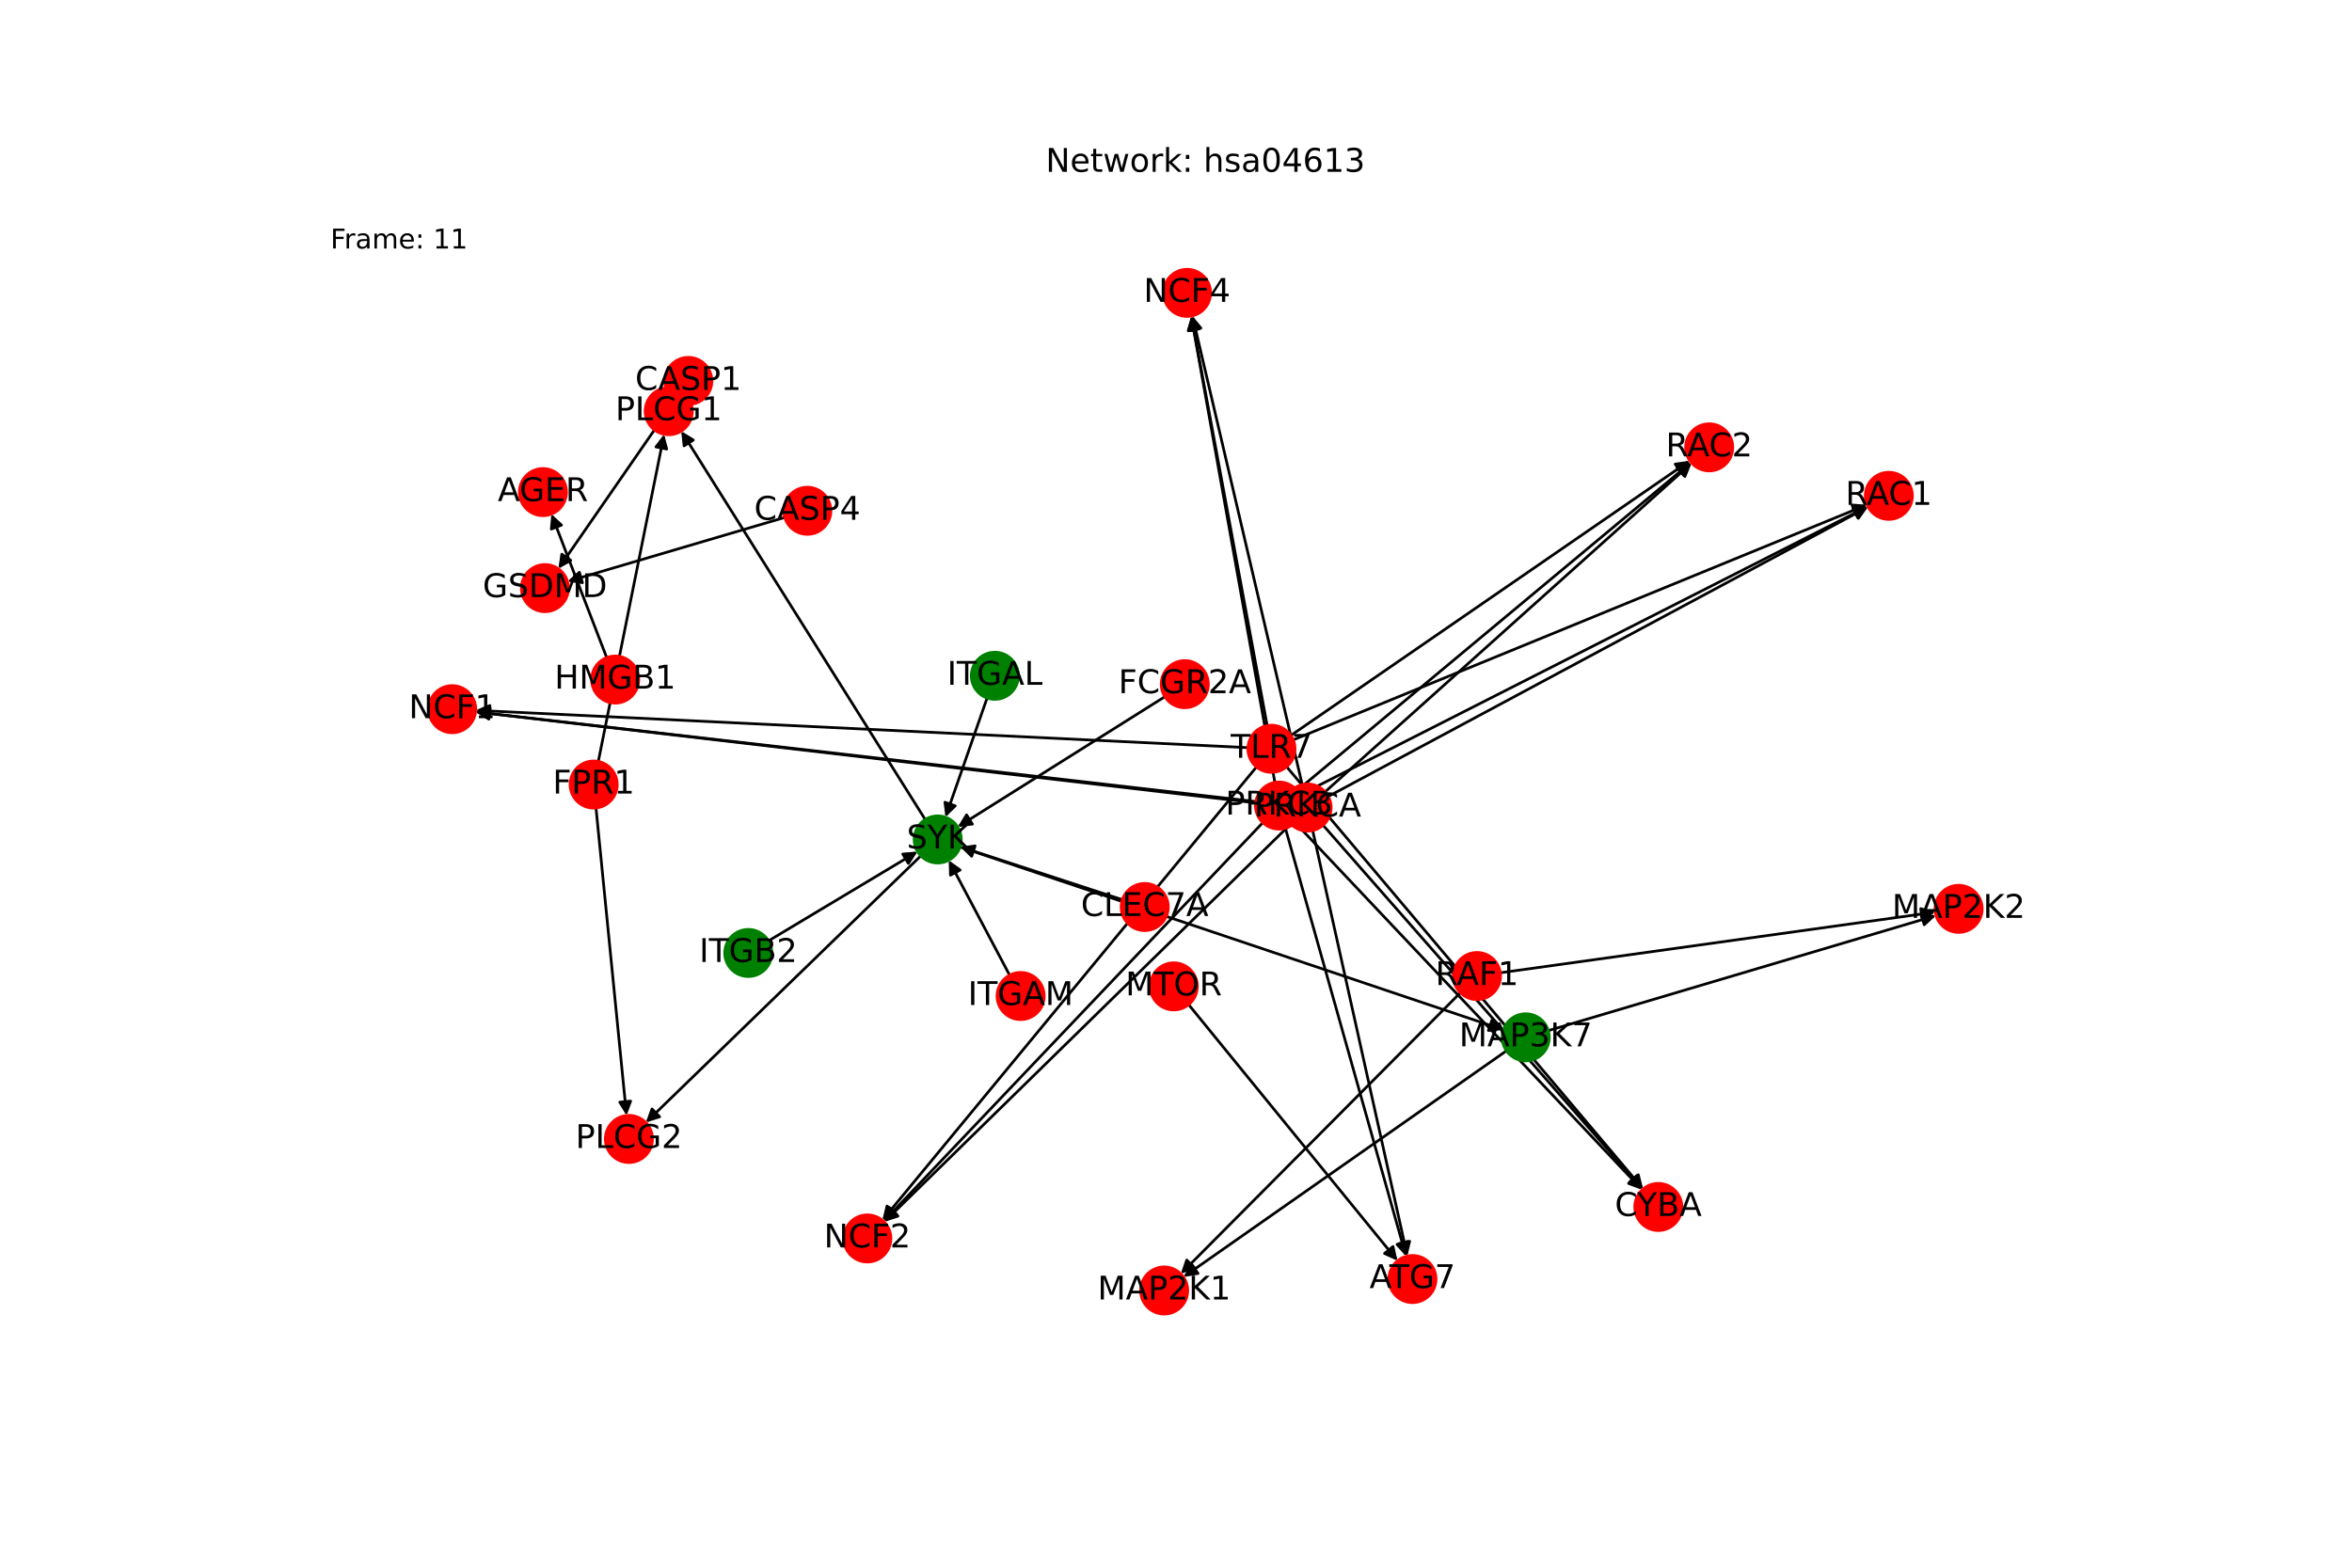 <?xml version="1.0" encoding="utf-8" standalone="no"?>
<!DOCTYPE svg PUBLIC "-//W3C//DTD SVG 1.1//EN"
  "http://www.w3.org/Graphics/SVG/1.1/DTD/svg11.dtd">
<!-- Created with matplotlib (https://matplotlib.org/) -->
<svg height="576pt" version="1.1" viewBox="0 0 864 576" width="864pt" xmlns="http://www.w3.org/2000/svg" xmlns:xlink="http://www.w3.org/1999/xlink">
 <defs>
  <style type="text/css">*{stroke-linecap:butt;stroke-linejoin:round;}</style>
 </defs>
 <g id="figure_1">
  <g id="patch_1">
   <path d="M 0 576 
L 864 576 
L 864 0 
L 0 0 
z
" style="fill:#ffffff;"/>
  </g>
  <g id="axes_1">
   <g id="patch_2">
    <path clip-path="url(#p8842f614c7)" d="M 427.897 255.983 
Q 389.851 279.904 352.752 303.229 
" style="fill:none;stroke:#000000;stroke-linecap:round;"/>
    <path clip-path="url(#p8842f614c7)" d="M 357.203 302.793 
L 352.752 303.229 
L 355.074 299.407 
L 357.203 302.793 
z
" style="stroke:#000000;stroke-linecap:round;"/>
   </g>
   <g id="patch_3">
    <path clip-path="url(#p8842f614c7)" d="M 352.686 311.196 
Q 452.473 344.782 551.201 378.011 
" style="fill:none;stroke:#000000;stroke-linecap:round;"/>
    <path clip-path="url(#p8842f614c7)" d="M 548.048 374.84 
L 551.201 378.011 
L 546.772 378.631 
L 548.048 374.84 
z
" style="stroke:#000000;stroke-linecap:round;"/>
   </g>
   <g id="patch_4">
    <path clip-path="url(#p8842f614c7)" d="M 339.87 301.098 
Q 295.066 229.755 250.857 159.36 
" style="fill:none;stroke:#000000;stroke-linecap:round;"/>
    <path clip-path="url(#p8842f614c7)" d="M 251.291 163.811 
L 250.857 159.36 
L 254.678 161.683 
L 251.291 163.811 
z
" style="stroke:#000000;stroke-linecap:round;"/>
   </g>
   <g id="patch_5">
    <path clip-path="url(#p8842f614c7)" d="M 338.261 314.461 
Q 287.751 363.454 238.043 411.668 
" style="fill:none;stroke:#000000;stroke-linecap:round;"/>
    <path clip-path="url(#p8842f614c7)" d="M 242.307 410.319 
L 238.043 411.668 
L 239.522 407.448 
L 242.307 410.319 
z
" style="stroke:#000000;stroke-linecap:round;"/>
   </g>
   <g id="patch_6">
    <path clip-path="url(#p8842f614c7)" d="M 536.456 364.754 
Q 485.108 416.384 434.548 467.22 
" style="fill:none;stroke:#000000;stroke-linecap:round;"/>
    <path clip-path="url(#p8842f614c7)" d="M 438.786 465.795 
L 434.548 467.22 
L 435.95 462.974 
L 438.786 465.795 
z
" style="stroke:#000000;stroke-linecap:round;"/>
   </g>
   <g id="patch_7">
    <path clip-path="url(#p8842f614c7)" d="M 551.138 357.418 
Q 631.027 346.27 709.809 335.275 
" style="fill:none;stroke:#000000;stroke-linecap:round;"/>
    <path clip-path="url(#p8842f614c7)" d="M 705.571 333.847 
L 709.809 335.275 
L 706.124 337.809 
L 705.571 333.847 
z
" style="stroke:#000000;stroke-linecap:round;"/>
   </g>
   <g id="patch_8">
    <path clip-path="url(#p8842f614c7)" d="M 247.93 147.077 
Q 226.52 178.022 205.746 208.047 
" style="fill:none;stroke:#000000;stroke-linecap:round;"/>
    <path clip-path="url(#p8842f614c7)" d="M 209.666 205.895 
L 205.746 208.047 
L 206.377 203.619 
L 209.666 205.895 
z
" style="stroke:#000000;stroke-linecap:round;"/>
   </g>
   <g id="patch_9">
    <path clip-path="url(#p8842f614c7)" d="M 288.268 190.119 
Q 248.38 201.878 209.564 213.321 
" style="fill:none;stroke:#000000;stroke-linecap:round;"/>
    <path clip-path="url(#p8842f614c7)" d="M 213.967 214.108 
L 209.564 213.321 
L 212.836 210.271 
L 213.967 214.108 
z
" style="stroke:#000000;stroke-linecap:round;"/>
   </g>
   <g id="patch_10">
    <path clip-path="url(#p8842f614c7)" d="M 222.863 241.608 
Q 212.712 215.249 202.964 189.933 
" style="fill:none;stroke:#000000;stroke-linecap:round;"/>
    <path clip-path="url(#p8842f614c7)" d="M 202.535 194.384 
L 202.964 189.933 
L 206.268 192.947 
L 202.535 194.384 
z
" style="stroke:#000000;stroke-linecap:round;"/>
   </g>
   <g id="patch_11">
    <path clip-path="url(#p8842f614c7)" d="M 370.874 358.294 
Q 359.701 337.19 349.051 317.075 
" style="fill:none;stroke:#000000;stroke-linecap:round;"/>
    <path clip-path="url(#p8842f614c7)" d="M 349.155 321.546 
L 349.051 317.075 
L 352.69 319.674 
L 349.155 321.546 
z
" style="stroke:#000000;stroke-linecap:round;"/>
   </g>
   <g id="patch_12">
    <path clip-path="url(#p8842f614c7)" d="M 553.372 386.101 
Q 494.06 427.643 435.663 468.543 
" style="fill:none;stroke:#000000;stroke-linecap:round;"/>
    <path clip-path="url(#p8842f614c7)" d="M 440.086 467.886 
L 435.663 468.543 
L 437.792 464.61 
L 440.086 467.886 
z
" style="stroke:#000000;stroke-linecap:round;"/>
   </g>
   <g id="patch_13">
    <path clip-path="url(#p8842f614c7)" d="M 568.771 378.666 
Q 639.981 357.527 710.12 336.706 
" style="fill:none;stroke:#000000;stroke-linecap:round;"/>
    <path clip-path="url(#p8842f614c7)" d="M 705.716 335.927 
L 710.12 336.706 
L 706.854 339.762 
L 705.716 335.927 
z
" style="stroke:#000000;stroke-linecap:round;"/>
   </g>
   <g id="patch_14">
    <path clip-path="url(#p8842f614c7)" d="M 436.651 369.123 
Q 475.02 416.179 512.683 462.369 
" style="fill:none;stroke:#000000;stroke-linecap:round;"/>
    <path clip-path="url(#p8842f614c7)" d="M 511.705 458.005 
L 512.683 462.369 
L 508.605 460.533 
L 511.705 458.005 
z
" style="stroke:#000000;stroke-linecap:round;"/>
   </g>
   <g id="patch_15">
    <path clip-path="url(#p8842f614c7)" d="M 412.286 330.567 
Q 382.497 320.843 353.771 311.467 
" style="fill:none;stroke:#000000;stroke-linecap:round;"/>
    <path clip-path="url(#p8842f614c7)" d="M 356.953 314.609 
L 353.771 311.467 
L 358.194 310.807 
L 356.953 314.609 
z
" style="stroke:#000000;stroke-linecap:round;"/>
   </g>
   <g id="patch_16">
    <path clip-path="url(#p8842f614c7)" d="M 482.213 305.164 
Q 499.597 383.327 516.738 460.399 
" style="fill:none;stroke:#000000;stroke-linecap:round;"/>
    <path clip-path="url(#p8842f614c7)" d="M 517.822 456.06 
L 516.738 460.399 
L 513.917 456.928 
L 517.822 456.06 
z
" style="stroke:#000000;stroke-linecap:round;"/>
   </g>
   <g id="patch_17">
    <path clip-path="url(#p8842f614c7)" d="M 486.047 303.217 
Q 544.755 370.086 602.726 436.115 
" style="fill:none;stroke:#000000;stroke-linecap:round;"/>
    <path clip-path="url(#p8842f614c7)" d="M 601.589 431.79 
L 602.726 436.115 
L 598.584 434.429 
L 601.589 431.79 
z
" style="stroke:#000000;stroke-linecap:round;"/>
   </g>
   <g id="patch_18">
    <path clip-path="url(#p8842f614c7)" d="M 471.725 295.718 
Q 323.218 278.638 175.82 261.686 
" style="fill:none;stroke:#000000;stroke-linecap:round;"/>
    <path clip-path="url(#p8842f614c7)" d="M 179.566 264.13 
L 175.82 261.686 
L 180.023 260.157 
L 179.566 264.13 
z
" style="stroke:#000000;stroke-linecap:round;"/>
   </g>
   <g id="patch_19">
    <path clip-path="url(#p8842f614c7)" d="M 474.146 302.764 
Q 399.476 375.868 325.605 448.191 
" style="fill:none;stroke:#000000;stroke-linecap:round;"/>
    <path clip-path="url(#p8842f614c7)" d="M 329.862 446.822 
L 325.605 448.191 
L 327.064 443.964 
L 329.862 446.822 
z
" style="stroke:#000000;stroke-linecap:round;"/>
   </g>
   <g id="patch_20">
    <path clip-path="url(#p8842f614c7)" d="M 478.357 288.273 
Q 458.193 202.157 438.284 117.129 
" style="fill:none;stroke:#000000;stroke-linecap:round;"/>
    <path clip-path="url(#p8842f614c7)" d="M 437.249 121.479 
L 438.284 117.129 
L 441.143 120.567 
L 437.249 121.479 
z
" style="stroke:#000000;stroke-linecap:round;"/>
   </g>
   <g id="patch_21">
    <path clip-path="url(#p8842f614c7)" d="M 487.965 292.613 
Q 587.093 239.439 685.236 186.795 
" style="fill:none;stroke:#000000;stroke-linecap:round;"/>
    <path clip-path="url(#p8842f614c7)" d="M 680.765 186.923 
L 685.236 186.795 
L 682.656 190.448 
L 680.765 186.923 
z
" style="stroke:#000000;stroke-linecap:round;"/>
   </g>
   <g id="patch_22">
    <path clip-path="url(#p8842f614c7)" d="M 486.777 290.926 
Q 554.098 230.538 620.586 170.896 
" style="fill:none;stroke:#000000;stroke-linecap:round;"/>
    <path clip-path="url(#p8842f614c7)" d="M 616.273 172.078 
L 620.586 170.896 
L 618.944 175.056 
L 616.273 172.078 
z
" style="stroke:#000000;stroke-linecap:round;"/>
   </g>
   <g id="patch_23">
    <path clip-path="url(#p8842f614c7)" d="M 472.195 304.321 
Q 494.353 382.965 516.209 460.532 
" style="fill:none;stroke:#000000;stroke-linecap:round;"/>
    <path clip-path="url(#p8842f614c7)" d="M 517.049 456.14 
L 516.209 460.532 
L 513.199 457.225 
L 517.049 456.14 
z
" style="stroke:#000000;stroke-linecap:round;"/>
   </g>
   <g id="patch_24">
    <path clip-path="url(#p8842f614c7)" d="M 475.792 302.278 
Q 539.51 369.722 602.46 436.353 
" style="fill:none;stroke:#000000;stroke-linecap:round;"/>
    <path clip-path="url(#p8842f614c7)" d="M 601.167 432.072 
L 602.46 436.353 
L 598.259 434.819 
L 601.167 432.072 
z
" style="stroke:#000000;stroke-linecap:round;"/>
   </g>
   <g id="patch_25">
    <path clip-path="url(#p8842f614c7)" d="M 461.248 294.981 
Q 317.98 278.277 175.823 261.702 
" style="fill:none;stroke:#000000;stroke-linecap:round;"/>
    <path clip-path="url(#p8842f614c7)" d="M 179.564 264.152 
L 175.823 261.702 
L 180.027 260.179 
L 179.564 264.152 
z
" style="stroke:#000000;stroke-linecap:round;"/>
   </g>
   <g id="patch_26">
    <path clip-path="url(#p8842f614c7)" d="M 463.876 302.262 
Q 394.232 375.507 325.358 447.943 
" style="fill:none;stroke:#000000;stroke-linecap:round;"/>
    <path clip-path="url(#p8842f614c7)" d="M 329.564 446.422 
L 325.358 447.943 
L 326.665 443.666 
L 329.564 446.422 
z
" style="stroke:#000000;stroke-linecap:round;"/>
   </g>
   <g id="patch_27">
    <path clip-path="url(#p8842f614c7)" d="M 468.317 287.461 
Q 452.95 201.797 437.782 117.234 
" style="fill:none;stroke:#000000;stroke-linecap:round;"/>
    <path clip-path="url(#p8842f614c7)" d="M 436.519 121.525 
L 437.782 117.234 
L 440.457 120.818 
L 436.519 121.525 
z
" style="stroke:#000000;stroke-linecap:round;"/>
   </g>
   <g id="patch_28">
    <path clip-path="url(#p8842f614c7)" d="M 477.567 292.06 
Q 581.85 239.078 685.136 186.601 
" style="fill:none;stroke:#000000;stroke-linecap:round;"/>
    <path clip-path="url(#p8842f614c7)" d="M 680.664 186.63 
L 685.136 186.601 
L 682.476 190.196 
L 680.664 186.63 
z
" style="stroke:#000000;stroke-linecap:round;"/>
   </g>
   <g id="patch_29">
    <path clip-path="url(#p8842f614c7)" d="M 476.498 290.442 
Q 548.855 230.175 620.353 170.623 
" style="fill:none;stroke:#000000;stroke-linecap:round;"/>
    <path clip-path="url(#p8842f614c7)" d="M 616 171.647 
L 620.353 170.623 
L 618.56 174.72 
L 616 171.647 
z
" style="stroke:#000000;stroke-linecap:round;"/>
   </g>
   <g id="patch_30">
    <path clip-path="url(#p8842f614c7)" d="M 472.659 281.743 
Q 538.125 359.295 602.871 435.993 
" style="fill:none;stroke:#000000;stroke-linecap:round;"/>
    <path clip-path="url(#p8842f614c7)" d="M 601.819 431.646 
L 602.871 435.993 
L 598.762 434.226 
L 601.819 431.646 
z
" style="stroke:#000000;stroke-linecap:round;"/>
   </g>
   <g id="patch_31">
    <path clip-path="url(#p8842f614c7)" d="M 458.423 274.705 
Q 316.589 267.846 175.871 261.041 
" style="fill:none;stroke:#000000;stroke-linecap:round;"/>
    <path clip-path="url(#p8842f614c7)" d="M 179.77 263.232 
L 175.871 261.041 
L 179.963 259.237 
L 179.77 263.232 
z
" style="stroke:#000000;stroke-linecap:round;"/>
   </g>
   <g id="patch_32">
    <path clip-path="url(#p8842f614c7)" d="M 461.56 281.802 
Q 392.845 365.077 324.842 447.488 
" style="fill:none;stroke:#000000;stroke-linecap:round;"/>
    <path clip-path="url(#p8842f614c7)" d="M 328.931 445.676 
L 324.842 447.488 
L 325.845 443.13 
L 328.931 445.676 
z
" style="stroke:#000000;stroke-linecap:round;"/>
   </g>
   <g id="patch_33">
    <path clip-path="url(#p8842f614c7)" d="M 465.494 266.609 
Q 451.563 191.366 437.835 117.222 
" style="fill:none;stroke:#000000;stroke-linecap:round;"/>
    <path clip-path="url(#p8842f614c7)" d="M 436.597 121.52 
L 437.835 117.222 
L 440.53 120.792 
L 436.597 121.52 
z
" style="stroke:#000000;stroke-linecap:round;"/>
   </g>
   <g id="patch_34">
    <path clip-path="url(#p8842f614c7)" d="M 475.082 271.84 
Q 580.459 228.649 684.802 185.882 
" style="fill:none;stroke:#000000;stroke-linecap:round;"/>
    <path clip-path="url(#p8842f614c7)" d="M 680.343 185.549 
L 684.802 185.882 
L 681.86 189.25 
L 680.343 185.549 
z
" style="stroke:#000000;stroke-linecap:round;"/>
   </g>
   <g id="patch_35">
    <path clip-path="url(#p8842f614c7)" d="M 474.203 270.211 
Q 547.47 219.744 619.816 169.911 
" style="fill:none;stroke:#000000;stroke-linecap:round;"/>
    <path clip-path="url(#p8842f614c7)" d="M 615.387 170.533 
L 619.816 169.911 
L 617.656 173.827 
L 615.387 170.533 
z
" style="stroke:#000000;stroke-linecap:round;"/>
   </g>
   <g id="patch_36">
    <path clip-path="url(#p8842f614c7)" d="M 282.311 345.686 
Q 309.681 329.284 336.092 313.457 
" style="fill:none;stroke:#000000;stroke-linecap:round;"/>
    <path clip-path="url(#p8842f614c7)" d="M 331.633 313.798 
L 336.092 313.457 
L 333.689 317.229 
L 331.633 313.798 
z
" style="stroke:#000000;stroke-linecap:round;"/>
   </g>
   <g id="patch_37">
    <path clip-path="url(#p8842f614c7)" d="M 219.79 279.76 
Q 231.87 219.668 243.73 160.671 
" style="fill:none;stroke:#000000;stroke-linecap:round;"/>
    <path clip-path="url(#p8842f614c7)" d="M 240.981 164.198 
L 243.73 160.671 
L 244.903 164.987 
L 240.981 164.198 
z
" style="stroke:#000000;stroke-linecap:round;"/>
   </g>
   <g id="patch_38">
    <path clip-path="url(#p8842f614c7)" d="M 218.94 296.874 
Q 224.554 353.364 230.058 408.742 
" style="fill:none;stroke:#000000;stroke-linecap:round;"/>
    <path clip-path="url(#p8842f614c7)" d="M 231.653 404.563 
L 230.058 408.742 
L 227.673 404.959 
L 231.653 404.563 
z
" style="stroke:#000000;stroke-linecap:round;"/>
   </g>
   <g id="patch_39">
    <path clip-path="url(#p8842f614c7)" d="M 362.604 256.471 
Q 354.967 278.362 347.698 299.198 
" style="fill:none;stroke:#000000;stroke-linecap:round;"/>
    <path clip-path="url(#p8842f614c7)" d="M 350.904 296.08 
L 347.698 299.198 
L 347.127 294.762 
L 350.904 296.08 
z
" style="stroke:#000000;stroke-linecap:round;"/>
   </g>
   <g id="PathCollection_1">
    <defs>
     <path d="M 0 8.66 
C 2.297 8.66 4.5 7.748 6.124 6.124 
C 7.748 4.5 8.66 2.297 8.66 -0 
C 8.66 -2.297 7.748 -4.5 6.124 -6.124 
C 4.5 -7.748 2.297 -8.66 0 -8.66 
C -2.297 -8.66 -4.5 -7.748 -6.124 -6.124 
C -7.748 -4.5 -8.66 -2.297 -8.66 0 
C -8.66 2.297 -7.748 4.5 -6.124 6.124 
C -4.5 7.748 -2.297 8.66 0 8.66 
z
" id="C0_0_b2b2efe4bd"/>
    </defs>
    <g clip-path="url(#p8842f614c7)">
     <use style="fill:#ff0000;stroke:#ff0000;" x="435.228" xlink:href="#C0_0_b2b2efe4bd" y="251.374"/>
    </g>
    <g clip-path="url(#p8842f614c7)">
     <use style="fill:#008000;stroke:#008000;" x="344.476" xlink:href="#C0_0_b2b2efe4bd" y="308.433"/>
    </g>
    <g clip-path="url(#p8842f614c7)">
     <use style="fill:#ff0000;stroke:#ff0000;" x="542.561" xlink:href="#C0_0_b2b2efe4bd" y="358.615"/>
    </g>
    <g clip-path="url(#p8842f614c7)">
     <use style="fill:#ff0000;stroke:#ff0000;" x="252.857" xlink:href="#C0_0_b2b2efe4bd" y="139.956"/>
    </g>
    <g clip-path="url(#p8842f614c7)">
     <use style="fill:#ff0000;stroke:#ff0000;" x="200.183" xlink:href="#C0_0_b2b2efe4bd" y="216.087"/>
    </g>
    <g clip-path="url(#p8842f614c7)">
     <use style="fill:#ff0000;stroke:#ff0000;" x="296.572" xlink:href="#C0_0_b2b2efe4bd" y="187.671"/>
    </g>
    <g clip-path="url(#p8842f614c7)">
     <use style="fill:#ff0000;stroke:#ff0000;" x="225.976" xlink:href="#C0_0_b2b2efe4bd" y="249.692"/>
    </g>
    <g clip-path="url(#p8842f614c7)">
     <use style="fill:#ff0000;stroke:#ff0000;" x="199.451" xlink:href="#C0_0_b2b2efe4bd" y="180.811"/>
    </g>
    <g clip-path="url(#p8842f614c7)">
     <use style="fill:#ff0000;stroke:#ff0000;" x="374.927" xlink:href="#C0_0_b2b2efe4bd" y="365.951"/>
    </g>
    <g clip-path="url(#p8842f614c7)">
     <use style="fill:#ff0000;stroke:#ff0000;" x="609.177" xlink:href="#C0_0_b2b2efe4bd" y="443.463"/>
    </g>
    <g clip-path="url(#p8842f614c7)">
     <use style="fill:#ff0000;stroke:#ff0000;" x="166.106" xlink:href="#C0_0_b2b2efe4bd" y="260.569"/>
    </g>
    <g clip-path="url(#p8842f614c7)">
     <use style="fill:#ff0000;stroke:#ff0000;" x="318.619" xlink:href="#C0_0_b2b2efe4bd" y="455.03"/>
    </g>
    <g clip-path="url(#p8842f614c7)">
     <use style="fill:#ff0000;stroke:#ff0000;" x="436.055" xlink:href="#C0_0_b2b2efe4bd" y="107.607"/>
    </g>
    <g clip-path="url(#p8842f614c7)">
     <use style="fill:#008000;stroke:#008000;" x="560.47" xlink:href="#C0_0_b2b2efe4bd" y="381.131"/>
    </g>
    <g clip-path="url(#p8842f614c7)">
     <use style="fill:#ff0000;stroke:#ff0000;" x="431.179" xlink:href="#C0_0_b2b2efe4bd" y="362.412"/>
    </g>
    <g clip-path="url(#p8842f614c7)">
     <use style="fill:#ff0000;stroke:#ff0000;" x="518.861" xlink:href="#C0_0_b2b2efe4bd" y="469.946"/>
    </g>
    <g clip-path="url(#p8842f614c7)">
     <use style="fill:#ff0000;stroke:#ff0000;" x="420.514" xlink:href="#C0_0_b2b2efe4bd" y="333.253"/>
    </g>
    <g clip-path="url(#p8842f614c7)">
     <use style="fill:#ff0000;stroke:#ff0000;" x="245.658" xlink:href="#C0_0_b2b2efe4bd" y="151.081"/>
    </g>
    <g clip-path="url(#p8842f614c7)">
     <use style="fill:#ff0000;stroke:#ff0000;" x="231.026" xlink:href="#C0_0_b2b2efe4bd" y="418.475"/>
    </g>
    <g clip-path="url(#p8842f614c7)">
     <use style="fill:#ff0000;stroke:#ff0000;" x="480.332" xlink:href="#C0_0_b2b2efe4bd" y="296.707"/>
    </g>
    <g clip-path="url(#p8842f614c7)">
     <use style="fill:#ff0000;stroke:#ff0000;" x="469.845" xlink:href="#C0_0_b2b2efe4bd" y="295.983"/>
    </g>
    <g clip-path="url(#p8842f614c7)">
     <use style="fill:#ff0000;stroke:#ff0000;" x="427.653" xlink:href="#C0_0_b2b2efe4bd" y="474.153"/>
    </g>
    <g clip-path="url(#p8842f614c7)">
     <use style="fill:#ff0000;stroke:#ff0000;" x="719.494" xlink:href="#C0_0_b2b2efe4bd" y="333.924"/>
    </g>
    <g clip-path="url(#p8842f614c7)">
     <use style="fill:#ff0000;stroke:#ff0000;" x="467.071" xlink:href="#C0_0_b2b2efe4bd" y="275.123"/>
    </g>
    <g clip-path="url(#p8842f614c7)">
     <use style="fill:#008000;stroke:#008000;" x="274.882" xlink:href="#C0_0_b2b2efe4bd" y="350.138"/>
    </g>
    <g clip-path="url(#p8842f614c7)">
     <use style="fill:#ff0000;stroke:#ff0000;" x="693.852" xlink:href="#C0_0_b2b2efe4bd" y="182.173"/>
    </g>
    <g clip-path="url(#p8842f614c7)">
     <use style="fill:#ff0000;stroke:#ff0000;" x="627.867" xlink:href="#C0_0_b2b2efe4bd" y="164.365"/>
    </g>
    <g clip-path="url(#p8842f614c7)">
     <use style="fill:#ff0000;stroke:#ff0000;" x="218.083" xlink:href="#C0_0_b2b2efe4bd" y="288.254"/>
    </g>
    <g clip-path="url(#p8842f614c7)">
     <use style="fill:#008000;stroke:#008000;" x="365.456" xlink:href="#C0_0_b2b2efe4bd" y="248.297"/>
    </g>
   </g>
   <g id="text_1">
    <g clip-path="url(#p8842f614c7)">
     <!-- FCGR2A -->
     <g transform="translate(410.847 254.685)scale(0.12 -0.12)">
      <defs>
       <path d="M 9.812 72.906 
L 51.703 72.906 
L 51.703 64.594 
L 19.672 64.594 
L 19.672 43.109 
L 48.578 43.109 
L 48.578 34.812 
L 19.672 34.812 
L 19.672 0 
L 9.812 0 
z
" id="DejaVuSans-70"/>
       <path d="M 64.406 67.281 
L 64.406 56.891 
Q 59.422 61.531 53.781 63.812 
Q 48.141 66.109 41.797 66.109 
Q 29.297 66.109 22.656 58.469 
Q 16.016 50.828 16.016 36.375 
Q 16.016 21.969 22.656 14.328 
Q 29.297 6.688 41.797 6.688 
Q 48.141 6.688 53.781 8.984 
Q 59.422 11.281 64.406 15.922 
L 64.406 5.609 
Q 59.234 2.094 53.438 0.328 
Q 47.656 -1.422 41.219 -1.422 
Q 24.656 -1.422 15.125 8.703 
Q 5.609 18.844 5.609 36.375 
Q 5.609 53.953 15.125 64.078 
Q 24.656 74.219 41.219 74.219 
Q 47.75 74.219 53.531 72.484 
Q 59.328 70.75 64.406 67.281 
z
" id="DejaVuSans-67"/>
       <path d="M 59.516 10.406 
L 59.516 29.984 
L 43.406 29.984 
L 43.406 38.094 
L 69.281 38.094 
L 69.281 6.781 
Q 63.578 2.734 56.688 0.656 
Q 49.812 -1.422 42 -1.422 
Q 24.906 -1.422 15.25 8.562 
Q 5.609 18.562 5.609 36.375 
Q 5.609 54.25 15.25 64.234 
Q 24.906 74.219 42 74.219 
Q 49.125 74.219 55.547 72.453 
Q 61.969 70.703 67.391 67.281 
L 67.391 56.781 
Q 61.922 61.422 55.766 63.766 
Q 49.609 66.109 42.828 66.109 
Q 29.438 66.109 22.719 58.641 
Q 16.016 51.172 16.016 36.375 
Q 16.016 21.625 22.719 14.156 
Q 29.438 6.688 42.828 6.688 
Q 48.047 6.688 52.141 7.594 
Q 56.25 8.5 59.516 10.406 
z
" id="DejaVuSans-71"/>
       <path d="M 44.391 34.188 
Q 47.562 33.109 50.562 29.594 
Q 53.562 26.078 56.594 19.922 
L 66.609 0 
L 56 0 
L 46.688 18.703 
Q 43.062 26.031 39.672 28.422 
Q 36.281 30.812 30.422 30.812 
L 19.672 30.812 
L 19.672 0 
L 9.812 0 
L 9.812 72.906 
L 32.078 72.906 
Q 44.578 72.906 50.734 67.672 
Q 56.891 62.453 56.891 51.906 
Q 56.891 45.016 53.688 40.469 
Q 50.484 35.938 44.391 34.188 
z
M 19.672 64.797 
L 19.672 38.922 
L 32.078 38.922 
Q 39.203 38.922 42.844 42.219 
Q 46.484 45.516 46.484 51.906 
Q 46.484 58.297 42.844 61.547 
Q 39.203 64.797 32.078 64.797 
z
" id="DejaVuSans-82"/>
       <path d="M 19.188 8.297 
L 53.609 8.297 
L 53.609 0 
L 7.328 0 
L 7.328 8.297 
Q 12.938 14.109 22.625 23.891 
Q 32.328 33.688 34.812 36.531 
Q 39.547 41.844 41.422 45.531 
Q 43.312 49.219 43.312 52.781 
Q 43.312 58.594 39.234 62.25 
Q 35.156 65.922 28.609 65.922 
Q 23.969 65.922 18.812 64.312 
Q 13.672 62.703 7.812 59.422 
L 7.812 69.391 
Q 13.766 71.781 18.938 73 
Q 24.125 74.219 28.422 74.219 
Q 39.75 74.219 46.484 68.547 
Q 53.219 62.891 53.219 53.422 
Q 53.219 48.922 51.531 44.891 
Q 49.859 40.875 45.406 35.406 
Q 44.188 33.984 37.641 27.219 
Q 31.109 20.453 19.188 8.297 
z
" id="DejaVuSans-50"/>
       <path d="M 34.188 63.188 
L 20.797 26.906 
L 47.609 26.906 
z
M 28.609 72.906 
L 39.797 72.906 
L 67.578 0 
L 57.328 0 
L 50.688 18.703 
L 17.828 18.703 
L 11.188 0 
L 0.781 0 
z
" id="DejaVuSans-65"/>
      </defs>
      <use xlink:href="#DejaVuSans-70"/>
      <use x="57.52" xlink:href="#DejaVuSans-67"/>
      <use x="127.344" xlink:href="#DejaVuSans-71"/>
      <use x="204.834" xlink:href="#DejaVuSans-82"/>
      <use x="274.316" xlink:href="#DejaVuSans-50"/>
      <use x="337.939" xlink:href="#DejaVuSans-65"/>
     </g>
    </g>
   </g>
   <g id="text_2">
    <g clip-path="url(#p8842f614c7)">
     <!-- SYK -->
     <g transform="translate(333.068 311.744)scale(0.12 -0.12)">
      <defs>
       <path d="M 53.516 70.516 
L 53.516 60.891 
Q 47.906 63.578 42.922 64.891 
Q 37.938 66.219 33.297 66.219 
Q 25.25 66.219 20.875 63.094 
Q 16.5 59.969 16.5 54.203 
Q 16.5 49.359 19.406 46.891 
Q 22.312 44.438 30.422 42.922 
L 36.375 41.703 
Q 47.406 39.594 52.656 34.297 
Q 57.906 29 57.906 20.125 
Q 57.906 9.516 50.797 4.047 
Q 43.703 -1.422 29.984 -1.422 
Q 24.812 -1.422 18.969 -0.25 
Q 13.141 0.922 6.891 3.219 
L 6.891 13.375 
Q 12.891 10.016 18.656 8.297 
Q 24.422 6.594 29.984 6.594 
Q 38.422 6.594 43.016 9.906 
Q 47.609 13.234 47.609 19.391 
Q 47.609 24.75 44.312 27.781 
Q 41.016 30.812 33.5 32.328 
L 27.484 33.5 
Q 16.453 35.688 11.516 40.375 
Q 6.594 45.062 6.594 53.422 
Q 6.594 63.094 13.406 68.656 
Q 20.219 74.219 32.172 74.219 
Q 37.312 74.219 42.625 73.281 
Q 47.953 72.359 53.516 70.516 
z
" id="DejaVuSans-83"/>
       <path d="M -0.203 72.906 
L 10.406 72.906 
L 30.609 42.922 
L 50.688 72.906 
L 61.281 72.906 
L 35.5 34.719 
L 35.5 0 
L 25.594 0 
L 25.594 34.719 
z
" id="DejaVuSans-89"/>
       <path d="M 9.812 72.906 
L 19.672 72.906 
L 19.672 42.094 
L 52.391 72.906 
L 65.094 72.906 
L 28.906 38.922 
L 67.672 0 
L 54.688 0 
L 19.672 35.109 
L 19.672 0 
L 9.812 0 
z
" id="DejaVuSans-75"/>
      </defs>
      <use xlink:href="#DejaVuSans-83"/>
      <use x="63.477" xlink:href="#DejaVuSans-89"/>
      <use x="124.561" xlink:href="#DejaVuSans-75"/>
     </g>
    </g>
   </g>
   <g id="text_3">
    <g clip-path="url(#p8842f614c7)">
     <!-- RAF1 -->
     <g transform="translate(527.259 361.927)scale(0.12 -0.12)">
      <defs>
       <path d="M 12.406 8.297 
L 28.516 8.297 
L 28.516 63.922 
L 10.984 60.406 
L 10.984 69.391 
L 28.422 72.906 
L 38.281 72.906 
L 38.281 8.297 
L 54.391 8.297 
L 54.391 0 
L 12.406 0 
z
" id="DejaVuSans-49"/>
      </defs>
      <use xlink:href="#DejaVuSans-82"/>
      <use x="65.482" xlink:href="#DejaVuSans-65"/>
      <use x="133.891" xlink:href="#DejaVuSans-70"/>
      <use x="191.41" xlink:href="#DejaVuSans-49"/>
     </g>
    </g>
   </g>
   <g id="text_4">
    <g clip-path="url(#p8842f614c7)">
     <!-- CASP1 -->
     <g transform="translate(233.318 143.268)scale(0.12 -0.12)">
      <defs>
       <path d="M 19.672 64.797 
L 19.672 37.406 
L 32.078 37.406 
Q 38.969 37.406 42.719 40.969 
Q 46.484 44.531 46.484 51.125 
Q 46.484 57.672 42.719 61.234 
Q 38.969 64.797 32.078 64.797 
z
M 9.812 72.906 
L 32.078 72.906 
Q 44.344 72.906 50.609 67.359 
Q 56.891 61.812 56.891 51.125 
Q 56.891 40.328 50.609 34.812 
Q 44.344 29.297 32.078 29.297 
L 19.672 29.297 
L 19.672 0 
L 9.812 0 
z
" id="DejaVuSans-80"/>
      </defs>
      <use xlink:href="#DejaVuSans-67"/>
      <use x="69.824" xlink:href="#DejaVuSans-65"/>
      <use x="138.232" xlink:href="#DejaVuSans-83"/>
      <use x="201.709" xlink:href="#DejaVuSans-80"/>
      <use x="262.012" xlink:href="#DejaVuSans-49"/>
     </g>
    </g>
   </g>
   <g id="text_5">
    <g clip-path="url(#p8842f614c7)">
     <!-- GSDMD -->
     <g transform="translate(177.308 219.398)scale(0.12 -0.12)">
      <defs>
       <path d="M 19.672 64.797 
L 19.672 8.109 
L 31.594 8.109 
Q 46.688 8.109 53.688 14.938 
Q 60.688 21.781 60.688 36.531 
Q 60.688 51.172 53.688 57.984 
Q 46.688 64.797 31.594 64.797 
z
M 9.812 72.906 
L 30.078 72.906 
Q 51.266 72.906 61.172 64.094 
Q 71.094 55.281 71.094 36.531 
Q 71.094 17.672 61.125 8.828 
Q 51.172 0 30.078 0 
L 9.812 0 
z
" id="DejaVuSans-68"/>
       <path d="M 9.812 72.906 
L 24.516 72.906 
L 43.109 23.297 
L 61.812 72.906 
L 76.516 72.906 
L 76.516 0 
L 66.891 0 
L 66.891 64.016 
L 48.094 14.016 
L 38.188 14.016 
L 19.391 64.016 
L 19.391 0 
L 9.812 0 
z
" id="DejaVuSans-77"/>
      </defs>
      <use xlink:href="#DejaVuSans-71"/>
      <use x="77.49" xlink:href="#DejaVuSans-83"/>
      <use x="140.967" xlink:href="#DejaVuSans-68"/>
      <use x="217.969" xlink:href="#DejaVuSans-77"/>
      <use x="304.248" xlink:href="#DejaVuSans-68"/>
     </g>
    </g>
   </g>
   <g id="text_6">
    <g clip-path="url(#p8842f614c7)">
     <!-- CASP4 -->
     <g transform="translate(277.033 190.982)scale(0.12 -0.12)">
      <defs>
       <path d="M 37.797 64.312 
L 12.891 25.391 
L 37.797 25.391 
z
M 35.203 72.906 
L 47.609 72.906 
L 47.609 25.391 
L 58.016 25.391 
L 58.016 17.188 
L 47.609 17.188 
L 47.609 0 
L 37.797 0 
L 37.797 17.188 
L 4.891 17.188 
L 4.891 26.703 
z
" id="DejaVuSans-52"/>
      </defs>
      <use xlink:href="#DejaVuSans-67"/>
      <use x="69.824" xlink:href="#DejaVuSans-65"/>
      <use x="138.232" xlink:href="#DejaVuSans-83"/>
      <use x="201.709" xlink:href="#DejaVuSans-80"/>
      <use x="262.012" xlink:href="#DejaVuSans-52"/>
     </g>
    </g>
   </g>
   <g id="text_7">
    <g clip-path="url(#p8842f614c7)">
     <!-- HMGB1 -->
     <g transform="translate(203.704 253.004)scale(0.12 -0.12)">
      <defs>
       <path d="M 9.812 72.906 
L 19.672 72.906 
L 19.672 43.016 
L 55.516 43.016 
L 55.516 72.906 
L 65.375 72.906 
L 65.375 0 
L 55.516 0 
L 55.516 34.719 
L 19.672 34.719 
L 19.672 0 
L 9.812 0 
z
" id="DejaVuSans-72"/>
       <path d="M 19.672 34.812 
L 19.672 8.109 
L 35.5 8.109 
Q 43.453 8.109 47.281 11.406 
Q 51.125 14.703 51.125 21.484 
Q 51.125 28.328 47.281 31.562 
Q 43.453 34.812 35.5 34.812 
z
M 19.672 64.797 
L 19.672 42.828 
L 34.281 42.828 
Q 41.5 42.828 45.031 45.531 
Q 48.578 48.25 48.578 53.812 
Q 48.578 59.328 45.031 62.062 
Q 41.5 64.797 34.281 64.797 
z
M 9.812 72.906 
L 35.016 72.906 
Q 46.297 72.906 52.391 68.219 
Q 58.5 63.531 58.5 54.891 
Q 58.5 48.188 55.375 44.234 
Q 52.25 40.281 46.188 39.312 
Q 53.469 37.75 57.5 32.781 
Q 61.531 27.828 61.531 20.406 
Q 61.531 10.641 54.891 5.312 
Q 48.25 0 35.984 0 
L 9.812 0 
z
" id="DejaVuSans-66"/>
      </defs>
      <use xlink:href="#DejaVuSans-72"/>
      <use x="75.195" xlink:href="#DejaVuSans-77"/>
      <use x="161.475" xlink:href="#DejaVuSans-71"/>
      <use x="238.965" xlink:href="#DejaVuSans-66"/>
      <use x="307.568" xlink:href="#DejaVuSans-49"/>
     </g>
    </g>
   </g>
   <g id="text_8">
    <g clip-path="url(#p8842f614c7)">
     <!-- AGER -->
     <g transform="translate(182.843 184.123)scale(0.12 -0.12)">
      <defs>
       <path d="M 9.812 72.906 
L 55.906 72.906 
L 55.906 64.594 
L 19.672 64.594 
L 19.672 43.016 
L 54.391 43.016 
L 54.391 34.719 
L 19.672 34.719 
L 19.672 8.297 
L 56.781 8.297 
L 56.781 0 
L 9.812 0 
z
" id="DejaVuSans-69"/>
      </defs>
      <use xlink:href="#DejaVuSans-65"/>
      <use x="66.658" xlink:href="#DejaVuSans-71"/>
      <use x="144.148" xlink:href="#DejaVuSans-69"/>
      <use x="207.332" xlink:href="#DejaVuSans-82"/>
     </g>
    </g>
   </g>
   <g id="text_9">
    <g clip-path="url(#p8842f614c7)">
     <!-- ITGAM -->
     <g transform="translate(355.562 369.262)scale(0.12 -0.12)">
      <defs>
       <path d="M 9.812 72.906 
L 19.672 72.906 
L 19.672 0 
L 9.812 0 
z
" id="DejaVuSans-73"/>
       <path d="M -0.297 72.906 
L 61.375 72.906 
L 61.375 64.594 
L 35.5 64.594 
L 35.5 0 
L 25.594 0 
L 25.594 64.594 
L -0.297 64.594 
z
" id="DejaVuSans-84"/>
      </defs>
      <use xlink:href="#DejaVuSans-73"/>
      <use x="29.492" xlink:href="#DejaVuSans-84"/>
      <use x="90.576" xlink:href="#DejaVuSans-71"/>
      <use x="168.066" xlink:href="#DejaVuSans-65"/>
      <use x="236.475" xlink:href="#DejaVuSans-77"/>
     </g>
    </g>
   </g>
   <g id="text_10">
    <g clip-path="url(#p8842f614c7)">
     <!-- CYBA -->
     <g transform="translate(593.206 446.774)scale(0.12 -0.12)">
      <use xlink:href="#DejaVuSans-67"/>
      <use x="68.074" xlink:href="#DejaVuSans-89"/>
      <use x="129.158" xlink:href="#DejaVuSans-66"/>
      <use x="197.762" xlink:href="#DejaVuSans-65"/>
     </g>
    </g>
   </g>
   <g id="text_11">
    <g clip-path="url(#p8842f614c7)">
     <!-- NCF1 -->
     <g transform="translate(150.159 263.88)scale(0.12 -0.12)">
      <defs>
       <path d="M 9.812 72.906 
L 23.094 72.906 
L 55.422 11.922 
L 55.422 72.906 
L 64.984 72.906 
L 64.984 0 
L 51.703 0 
L 19.391 60.984 
L 19.391 0 
L 9.812 0 
z
" id="DejaVuSans-78"/>
      </defs>
      <use xlink:href="#DejaVuSans-78"/>
      <use x="74.805" xlink:href="#DejaVuSans-67"/>
      <use x="144.629" xlink:href="#DejaVuSans-70"/>
      <use x="202.148" xlink:href="#DejaVuSans-49"/>
     </g>
    </g>
   </g>
   <g id="text_12">
    <g clip-path="url(#p8842f614c7)">
     <!-- NCF2 -->
     <g transform="translate(302.672 458.342)scale(0.12 -0.12)">
      <use xlink:href="#DejaVuSans-78"/>
      <use x="74.805" xlink:href="#DejaVuSans-67"/>
      <use x="144.629" xlink:href="#DejaVuSans-70"/>
      <use x="202.148" xlink:href="#DejaVuSans-50"/>
     </g>
    </g>
   </g>
   <g id="text_13">
    <g clip-path="url(#p8842f614c7)">
     <!-- NCF4 -->
     <g transform="translate(420.108 110.919)scale(0.12 -0.12)">
      <use xlink:href="#DejaVuSans-78"/>
      <use x="74.805" xlink:href="#DejaVuSans-67"/>
      <use x="144.629" xlink:href="#DejaVuSans-70"/>
      <use x="202.148" xlink:href="#DejaVuSans-52"/>
     </g>
    </g>
   </g>
   <g id="text_14">
    <g clip-path="url(#p8842f614c7)">
     <!-- MAP3K7 -->
     <g transform="translate(536.001 384.442)scale(0.12 -0.12)">
      <defs>
       <path d="M 40.578 39.312 
Q 47.656 37.797 51.625 33 
Q 55.609 28.219 55.609 21.188 
Q 55.609 10.406 48.188 4.484 
Q 40.766 -1.422 27.094 -1.422 
Q 22.516 -1.422 17.656 -0.516 
Q 12.797 0.391 7.625 2.203 
L 7.625 11.719 
Q 11.719 9.328 16.594 8.109 
Q 21.484 6.891 26.812 6.891 
Q 36.078 6.891 40.938 10.547 
Q 45.797 14.203 45.797 21.188 
Q 45.797 27.641 41.281 31.266 
Q 36.766 34.906 28.719 34.906 
L 20.219 34.906 
L 20.219 43.016 
L 29.109 43.016 
Q 36.375 43.016 40.234 45.922 
Q 44.094 48.828 44.094 54.297 
Q 44.094 59.906 40.109 62.906 
Q 36.141 65.922 28.719 65.922 
Q 24.656 65.922 20.016 65.031 
Q 15.375 64.156 9.812 62.312 
L 9.812 71.094 
Q 15.438 72.656 20.344 73.438 
Q 25.25 74.219 29.594 74.219 
Q 40.828 74.219 47.359 69.109 
Q 53.906 64.016 53.906 55.328 
Q 53.906 49.266 50.438 45.094 
Q 46.969 40.922 40.578 39.312 
z
" id="DejaVuSans-51"/>
       <path d="M 8.203 72.906 
L 55.078 72.906 
L 55.078 68.703 
L 28.609 0 
L 18.312 0 
L 43.219 64.594 
L 8.203 64.594 
z
" id="DejaVuSans-55"/>
      </defs>
      <use xlink:href="#DejaVuSans-77"/>
      <use x="86.279" xlink:href="#DejaVuSans-65"/>
      <use x="154.688" xlink:href="#DejaVuSans-80"/>
      <use x="214.99" xlink:href="#DejaVuSans-51"/>
      <use x="278.613" xlink:href="#DejaVuSans-75"/>
      <use x="344.189" xlink:href="#DejaVuSans-55"/>
     </g>
    </g>
   </g>
   <g id="text_15">
    <g clip-path="url(#p8842f614c7)">
     <!-- MTOR -->
     <g transform="translate(413.445 365.724)scale(0.12 -0.12)">
      <defs>
       <path d="M 39.406 66.219 
Q 28.656 66.219 22.328 58.203 
Q 16.016 50.203 16.016 36.375 
Q 16.016 22.609 22.328 14.594 
Q 28.656 6.594 39.406 6.594 
Q 50.141 6.594 56.422 14.594 
Q 62.703 22.609 62.703 36.375 
Q 62.703 50.203 56.422 58.203 
Q 50.141 66.219 39.406 66.219 
z
M 39.406 74.219 
Q 54.734 74.219 63.906 63.938 
Q 73.094 53.656 73.094 36.375 
Q 73.094 19.141 63.906 8.859 
Q 54.734 -1.422 39.406 -1.422 
Q 24.031 -1.422 14.812 8.828 
Q 5.609 19.094 5.609 36.375 
Q 5.609 53.656 14.812 63.938 
Q 24.031 74.219 39.406 74.219 
z
" id="DejaVuSans-79"/>
      </defs>
      <use xlink:href="#DejaVuSans-77"/>
      <use x="86.279" xlink:href="#DejaVuSans-84"/>
      <use x="147.363" xlink:href="#DejaVuSans-79"/>
      <use x="226.074" xlink:href="#DejaVuSans-82"/>
     </g>
    </g>
   </g>
   <g id="text_16">
    <g clip-path="url(#p8842f614c7)">
     <!-- ATG7 -->
     <g transform="translate(503.09 473.257)scale(0.12 -0.12)">
      <use xlink:href="#DejaVuSans-65"/>
      <use x="60.658" xlink:href="#DejaVuSans-84"/>
      <use x="121.742" xlink:href="#DejaVuSans-71"/>
      <use x="199.232" xlink:href="#DejaVuSans-55"/>
     </g>
    </g>
   </g>
   <g id="text_17">
    <g clip-path="url(#p8842f614c7)">
     <!-- CLEC7A -->
     <g transform="translate(397.079 336.564)scale(0.12 -0.12)">
      <defs>
       <path d="M 9.812 72.906 
L 19.672 72.906 
L 19.672 8.297 
L 55.172 8.297 
L 55.172 0 
L 9.812 0 
z
" id="DejaVuSans-76"/>
      </defs>
      <use xlink:href="#DejaVuSans-67"/>
      <use x="69.824" xlink:href="#DejaVuSans-76"/>
      <use x="125.537" xlink:href="#DejaVuSans-69"/>
      <use x="188.721" xlink:href="#DejaVuSans-67"/>
      <use x="258.545" xlink:href="#DejaVuSans-55"/>
      <use x="322.168" xlink:href="#DejaVuSans-65"/>
     </g>
    </g>
   </g>
   <g id="text_18">
    <g clip-path="url(#p8842f614c7)">
     <!-- PLCG1 -->
     <g transform="translate(226.041 154.392)scale(0.12 -0.12)">
      <use xlink:href="#DejaVuSans-80"/>
      <use x="60.303" xlink:href="#DejaVuSans-76"/>
      <use x="116.016" xlink:href="#DejaVuSans-67"/>
      <use x="185.84" xlink:href="#DejaVuSans-71"/>
      <use x="263.33" xlink:href="#DejaVuSans-49"/>
     </g>
    </g>
   </g>
   <g id="text_19">
    <g clip-path="url(#p8842f614c7)">
     <!-- PLCG2 -->
     <g transform="translate(211.409 421.786)scale(0.12 -0.12)">
      <use xlink:href="#DejaVuSans-80"/>
      <use x="60.303" xlink:href="#DejaVuSans-76"/>
      <use x="116.016" xlink:href="#DejaVuSans-67"/>
      <use x="185.84" xlink:href="#DejaVuSans-71"/>
      <use x="263.33" xlink:href="#DejaVuSans-50"/>
     </g>
    </g>
   </g>
   <g id="text_20">
    <g clip-path="url(#p8842f614c7)">
     <!-- PRKCA -->
     <g transform="translate(460.646 300.019)scale(0.12 -0.12)">
      <use xlink:href="#DejaVuSans-80"/>
      <use x="60.303" xlink:href="#DejaVuSans-82"/>
      <use x="129.785" xlink:href="#DejaVuSans-75"/>
      <use x="189.861" xlink:href="#DejaVuSans-67"/>
      <use x="259.686" xlink:href="#DejaVuSans-65"/>
     </g>
    </g>
   </g>
   <g id="text_21">
    <g clip-path="url(#p8842f614c7)">
     <!-- PRKCB -->
     <g transform="translate(450.148 299.295)scale(0.12 -0.12)">
      <use xlink:href="#DejaVuSans-80"/>
      <use x="60.303" xlink:href="#DejaVuSans-82"/>
      <use x="129.785" xlink:href="#DejaVuSans-75"/>
      <use x="189.861" xlink:href="#DejaVuSans-67"/>
      <use x="259.686" xlink:href="#DejaVuSans-66"/>
     </g>
    </g>
   </g>
   <g id="text_22">
    <g clip-path="url(#p8842f614c7)">
     <!-- MAP2K1 -->
     <g transform="translate(403.184 477.464)scale(0.12 -0.12)">
      <use xlink:href="#DejaVuSans-77"/>
      <use x="86.279" xlink:href="#DejaVuSans-65"/>
      <use x="154.688" xlink:href="#DejaVuSans-80"/>
      <use x="214.99" xlink:href="#DejaVuSans-50"/>
      <use x="278.613" xlink:href="#DejaVuSans-75"/>
      <use x="344.189" xlink:href="#DejaVuSans-49"/>
     </g>
    </g>
   </g>
   <g id="text_23">
    <g clip-path="url(#p8842f614c7)">
     <!-- MAP2K2 -->
     <g transform="translate(695.025 337.235)scale(0.12 -0.12)">
      <use xlink:href="#DejaVuSans-77"/>
      <use x="86.279" xlink:href="#DejaVuSans-65"/>
      <use x="154.688" xlink:href="#DejaVuSans-80"/>
      <use x="214.99" xlink:href="#DejaVuSans-50"/>
      <use x="278.613" xlink:href="#DejaVuSans-75"/>
      <use x="344.189" xlink:href="#DejaVuSans-50"/>
     </g>
    </g>
   </g>
   <g id="text_24">
    <g clip-path="url(#p8842f614c7)">
     <!-- TLR7 -->
     <g transform="translate(452.076 278.435)scale(0.12 -0.12)">
      <use xlink:href="#DejaVuSans-84"/>
      <use x="61.084" xlink:href="#DejaVuSans-76"/>
      <use x="116.797" xlink:href="#DejaVuSans-82"/>
      <use x="186.279" xlink:href="#DejaVuSans-55"/>
     </g>
    </g>
   </g>
   <g id="text_25">
    <g clip-path="url(#p8842f614c7)">
     <!-- ITGB2 -->
     <g transform="translate(256.864 353.449)scale(0.12 -0.12)">
      <use xlink:href="#DejaVuSans-73"/>
      <use x="29.492" xlink:href="#DejaVuSans-84"/>
      <use x="90.576" xlink:href="#DejaVuSans-71"/>
      <use x="168.066" xlink:href="#DejaVuSans-66"/>
      <use x="236.67" xlink:href="#DejaVuSans-50"/>
     </g>
    </g>
   </g>
   <g id="text_26">
    <g clip-path="url(#p8842f614c7)">
     <!-- RAC1 -->
     <g transform="translate(677.916 185.484)scale(0.12 -0.12)">
      <use xlink:href="#DejaVuSans-82"/>
      <use x="65.482" xlink:href="#DejaVuSans-65"/>
      <use x="132.141" xlink:href="#DejaVuSans-67"/>
      <use x="201.965" xlink:href="#DejaVuSans-49"/>
     </g>
    </g>
   </g>
   <g id="text_27">
    <g clip-path="url(#p8842f614c7)">
     <!-- RAC2 -->
     <g transform="translate(611.931 167.677)scale(0.12 -0.12)">
      <use xlink:href="#DejaVuSans-82"/>
      <use x="65.482" xlink:href="#DejaVuSans-65"/>
      <use x="132.141" xlink:href="#DejaVuSans-67"/>
      <use x="201.965" xlink:href="#DejaVuSans-50"/>
     </g>
    </g>
   </g>
   <g id="text_28">
    <g clip-path="url(#p8842f614c7)">
     <!-- FPR1 -->
     <g transform="translate(203.028 291.565)scale(0.12 -0.12)">
      <use xlink:href="#DejaVuSans-70"/>
      <use x="57.52" xlink:href="#DejaVuSans-80"/>
      <use x="117.822" xlink:href="#DejaVuSans-82"/>
      <use x="187.305" xlink:href="#DejaVuSans-49"/>
     </g>
    </g>
   </g>
   <g id="text_29">
    <g clip-path="url(#p8842f614c7)">
     <!-- ITGAL -->
     <g transform="translate(347.925 251.608)scale(0.12 -0.12)">
      <use xlink:href="#DejaVuSans-73"/>
      <use x="29.492" xlink:href="#DejaVuSans-84"/>
      <use x="90.576" xlink:href="#DejaVuSans-71"/>
      <use x="168.066" xlink:href="#DejaVuSans-65"/>
      <use x="236.475" xlink:href="#DejaVuSans-76"/>
     </g>
    </g>
   </g>
   <g id="text_30">
    <!-- Frame: 11 -->
    <g transform="translate(121.392 91.296)scale(0.1 -0.1)">
     <defs>
      <path d="M 41.109 46.297 
Q 39.594 47.172 37.812 47.578 
Q 36.031 48 33.891 48 
Q 26.266 48 22.188 43.047 
Q 18.109 38.094 18.109 28.812 
L 18.109 0 
L 9.078 0 
L 9.078 54.688 
L 18.109 54.688 
L 18.109 46.188 
Q 20.953 51.172 25.484 53.578 
Q 30.031 56 36.531 56 
Q 37.453 56 38.578 55.875 
Q 39.703 55.766 41.062 55.516 
z
" id="DejaVuSans-114"/>
      <path d="M 34.281 27.484 
Q 23.391 27.484 19.188 25 
Q 14.984 22.516 14.984 16.5 
Q 14.984 11.719 18.141 8.906 
Q 21.297 6.109 26.703 6.109 
Q 34.188 6.109 38.703 11.406 
Q 43.219 16.703 43.219 25.484 
L 43.219 27.484 
z
M 52.203 31.203 
L 52.203 0 
L 43.219 0 
L 43.219 8.297 
Q 40.141 3.328 35.547 0.953 
Q 30.953 -1.422 24.312 -1.422 
Q 15.922 -1.422 10.953 3.297 
Q 6 8.016 6 15.922 
Q 6 25.141 12.172 29.828 
Q 18.359 34.516 30.609 34.516 
L 43.219 34.516 
L 43.219 35.406 
Q 43.219 41.609 39.141 45 
Q 35.062 48.391 27.688 48.391 
Q 23 48.391 18.547 47.266 
Q 14.109 46.141 10.016 43.891 
L 10.016 52.203 
Q 14.938 54.109 19.578 55.047 
Q 24.219 56 28.609 56 
Q 40.484 56 46.344 49.844 
Q 52.203 43.703 52.203 31.203 
z
" id="DejaVuSans-97"/>
      <path d="M 52 44.188 
Q 55.375 50.25 60.062 53.125 
Q 64.75 56 71.094 56 
Q 79.641 56 84.281 50.016 
Q 88.922 44.047 88.922 33.016 
L 88.922 0 
L 79.891 0 
L 79.891 32.719 
Q 79.891 40.578 77.094 44.375 
Q 74.312 48.188 68.609 48.188 
Q 61.625 48.188 57.562 43.547 
Q 53.516 38.922 53.516 30.906 
L 53.516 0 
L 44.484 0 
L 44.484 32.719 
Q 44.484 40.625 41.703 44.406 
Q 38.922 48.188 33.109 48.188 
Q 26.219 48.188 22.156 43.531 
Q 18.109 38.875 18.109 30.906 
L 18.109 0 
L 9.078 0 
L 9.078 54.688 
L 18.109 54.688 
L 18.109 46.188 
Q 21.188 51.219 25.484 53.609 
Q 29.781 56 35.688 56 
Q 41.656 56 45.828 52.969 
Q 50 49.953 52 44.188 
z
" id="DejaVuSans-109"/>
      <path d="M 56.203 29.594 
L 56.203 25.203 
L 14.891 25.203 
Q 15.484 15.922 20.484 11.062 
Q 25.484 6.203 34.422 6.203 
Q 39.594 6.203 44.453 7.469 
Q 49.312 8.734 54.109 11.281 
L 54.109 2.781 
Q 49.266 0.734 44.188 -0.344 
Q 39.109 -1.422 33.891 -1.422 
Q 20.797 -1.422 13.156 6.188 
Q 5.516 13.812 5.516 26.812 
Q 5.516 40.234 12.766 48.109 
Q 20.016 56 32.328 56 
Q 43.359 56 49.781 48.891 
Q 56.203 41.797 56.203 29.594 
z
M 47.219 32.234 
Q 47.125 39.594 43.094 43.984 
Q 39.062 48.391 32.422 48.391 
Q 24.906 48.391 20.391 44.141 
Q 15.875 39.891 15.188 32.172 
z
" id="DejaVuSans-101"/>
      <path d="M 11.719 12.406 
L 22.016 12.406 
L 22.016 0 
L 11.719 0 
z
M 11.719 51.703 
L 22.016 51.703 
L 22.016 39.312 
L 11.719 39.312 
z
" id="DejaVuSans-58"/>
      <path id="DejaVuSans-32"/>
     </defs>
     <use xlink:href="#DejaVuSans-70"/>
     <use x="50.27" xlink:href="#DejaVuSans-114"/>
     <use x="91.383" xlink:href="#DejaVuSans-97"/>
     <use x="152.662" xlink:href="#DejaVuSans-109"/>
     <use x="250.074" xlink:href="#DejaVuSans-101"/>
     <use x="311.598" xlink:href="#DejaVuSans-58"/>
     <use x="345.289" xlink:href="#DejaVuSans-32"/>
     <use x="377.076" xlink:href="#DejaVuSans-49"/>
     <use x="440.699" xlink:href="#DejaVuSans-49"/>
    </g>
   </g>
   <g id="text_31">
    <!-- Network: hsa04613 -->
    <g transform="translate(384.127 63.12)scale(0.12 -0.12)">
     <defs>
      <path d="M 18.312 70.219 
L 18.312 54.688 
L 36.812 54.688 
L 36.812 47.703 
L 18.312 47.703 
L 18.312 18.016 
Q 18.312 11.328 20.141 9.422 
Q 21.969 7.516 27.594 7.516 
L 36.812 7.516 
L 36.812 0 
L 27.594 0 
Q 17.188 0 13.234 3.875 
Q 9.281 7.766 9.281 18.016 
L 9.281 47.703 
L 2.688 47.703 
L 2.688 54.688 
L 9.281 54.688 
L 9.281 70.219 
z
" id="DejaVuSans-116"/>
      <path d="M 4.203 54.688 
L 13.188 54.688 
L 24.422 12.016 
L 35.594 54.688 
L 46.188 54.688 
L 57.422 12.016 
L 68.609 54.688 
L 77.594 54.688 
L 63.281 0 
L 52.688 0 
L 40.922 44.828 
L 29.109 0 
L 18.5 0 
z
" id="DejaVuSans-119"/>
      <path d="M 30.609 48.391 
Q 23.391 48.391 19.188 42.75 
Q 14.984 37.109 14.984 27.297 
Q 14.984 17.484 19.156 11.844 
Q 23.344 6.203 30.609 6.203 
Q 37.797 6.203 41.984 11.859 
Q 46.188 17.531 46.188 27.297 
Q 46.188 37.016 41.984 42.703 
Q 37.797 48.391 30.609 48.391 
z
M 30.609 56 
Q 42.328 56 49.016 48.375 
Q 55.719 40.766 55.719 27.297 
Q 55.719 13.875 49.016 6.219 
Q 42.328 -1.422 30.609 -1.422 
Q 18.844 -1.422 12.172 6.219 
Q 5.516 13.875 5.516 27.297 
Q 5.516 40.766 12.172 48.375 
Q 18.844 56 30.609 56 
z
" id="DejaVuSans-111"/>
      <path d="M 9.078 75.984 
L 18.109 75.984 
L 18.109 31.109 
L 44.922 54.688 
L 56.391 54.688 
L 27.391 29.109 
L 57.625 0 
L 45.906 0 
L 18.109 26.703 
L 18.109 0 
L 9.078 0 
z
" id="DejaVuSans-107"/>
      <path d="M 54.891 33.016 
L 54.891 0 
L 45.906 0 
L 45.906 32.719 
Q 45.906 40.484 42.875 44.328 
Q 39.844 48.188 33.797 48.188 
Q 26.516 48.188 22.312 43.547 
Q 18.109 38.922 18.109 30.906 
L 18.109 0 
L 9.078 0 
L 9.078 75.984 
L 18.109 75.984 
L 18.109 46.188 
Q 21.344 51.125 25.703 53.562 
Q 30.078 56 35.797 56 
Q 45.219 56 50.047 50.172 
Q 54.891 44.344 54.891 33.016 
z
" id="DejaVuSans-104"/>
      <path d="M 44.281 53.078 
L 44.281 44.578 
Q 40.484 46.531 36.375 47.5 
Q 32.281 48.484 27.875 48.484 
Q 21.188 48.484 17.844 46.438 
Q 14.5 44.391 14.5 40.281 
Q 14.5 37.156 16.891 35.375 
Q 19.281 33.594 26.516 31.984 
L 29.594 31.297 
Q 39.156 29.25 43.188 25.516 
Q 47.219 21.781 47.219 15.094 
Q 47.219 7.469 41.188 3.016 
Q 35.156 -1.422 24.609 -1.422 
Q 20.219 -1.422 15.453 -0.562 
Q 10.688 0.297 5.422 2 
L 5.422 11.281 
Q 10.406 8.688 15.234 7.391 
Q 20.062 6.109 24.812 6.109 
Q 31.156 6.109 34.562 8.281 
Q 37.984 10.453 37.984 14.406 
Q 37.984 18.062 35.516 20.016 
Q 33.062 21.969 24.703 23.781 
L 21.578 24.516 
Q 13.234 26.266 9.516 29.906 
Q 5.812 33.547 5.812 39.891 
Q 5.812 47.609 11.281 51.797 
Q 16.75 56 26.812 56 
Q 31.781 56 36.172 55.266 
Q 40.578 54.547 44.281 53.078 
z
" id="DejaVuSans-115"/>
      <path d="M 31.781 66.406 
Q 24.172 66.406 20.328 58.906 
Q 16.5 51.422 16.5 36.375 
Q 16.5 21.391 20.328 13.891 
Q 24.172 6.391 31.781 6.391 
Q 39.453 6.391 43.281 13.891 
Q 47.125 21.391 47.125 36.375 
Q 47.125 51.422 43.281 58.906 
Q 39.453 66.406 31.781 66.406 
z
M 31.781 74.219 
Q 44.047 74.219 50.516 64.516 
Q 56.984 54.828 56.984 36.375 
Q 56.984 17.969 50.516 8.266 
Q 44.047 -1.422 31.781 -1.422 
Q 19.531 -1.422 13.062 8.266 
Q 6.594 17.969 6.594 36.375 
Q 6.594 54.828 13.062 64.516 
Q 19.531 74.219 31.781 74.219 
z
" id="DejaVuSans-48"/>
      <path d="M 33.016 40.375 
Q 26.375 40.375 22.484 35.828 
Q 18.609 31.297 18.609 23.391 
Q 18.609 15.531 22.484 10.953 
Q 26.375 6.391 33.016 6.391 
Q 39.656 6.391 43.531 10.953 
Q 47.406 15.531 47.406 23.391 
Q 47.406 31.297 43.531 35.828 
Q 39.656 40.375 33.016 40.375 
z
M 52.594 71.297 
L 52.594 62.312 
Q 48.875 64.062 45.094 64.984 
Q 41.312 65.922 37.594 65.922 
Q 27.828 65.922 22.672 59.328 
Q 17.531 52.734 16.797 39.406 
Q 19.672 43.656 24.016 45.922 
Q 28.375 48.188 33.594 48.188 
Q 44.578 48.188 50.953 41.516 
Q 57.328 34.859 57.328 23.391 
Q 57.328 12.156 50.688 5.359 
Q 44.047 -1.422 33.016 -1.422 
Q 20.359 -1.422 13.672 8.266 
Q 6.984 17.969 6.984 36.375 
Q 6.984 53.656 15.188 63.938 
Q 23.391 74.219 37.203 74.219 
Q 40.922 74.219 44.703 73.484 
Q 48.484 72.75 52.594 71.297 
z
" id="DejaVuSans-54"/>
     </defs>
     <use xlink:href="#DejaVuSans-78"/>
     <use x="74.805" xlink:href="#DejaVuSans-101"/>
     <use x="136.328" xlink:href="#DejaVuSans-116"/>
     <use x="175.537" xlink:href="#DejaVuSans-119"/>
     <use x="257.324" xlink:href="#DejaVuSans-111"/>
     <use x="318.506" xlink:href="#DejaVuSans-114"/>
     <use x="359.619" xlink:href="#DejaVuSans-107"/>
     <use x="417.529" xlink:href="#DejaVuSans-58"/>
     <use x="451.221" xlink:href="#DejaVuSans-32"/>
     <use x="483.008" xlink:href="#DejaVuSans-104"/>
     <use x="546.387" xlink:href="#DejaVuSans-115"/>
     <use x="598.486" xlink:href="#DejaVuSans-97"/>
     <use x="659.766" xlink:href="#DejaVuSans-48"/>
     <use x="723.389" xlink:href="#DejaVuSans-52"/>
     <use x="787.012" xlink:href="#DejaVuSans-54"/>
     <use x="850.635" xlink:href="#DejaVuSans-49"/>
     <use x="914.258" xlink:href="#DejaVuSans-51"/>
    </g>
   </g>
  </g>
 </g>
 <defs>
  <clipPath id="p8842f614c7">
   <rect height="443.52" width="669.6" x="108" y="69.12"/>
  </clipPath>
 </defs>
</svg>

